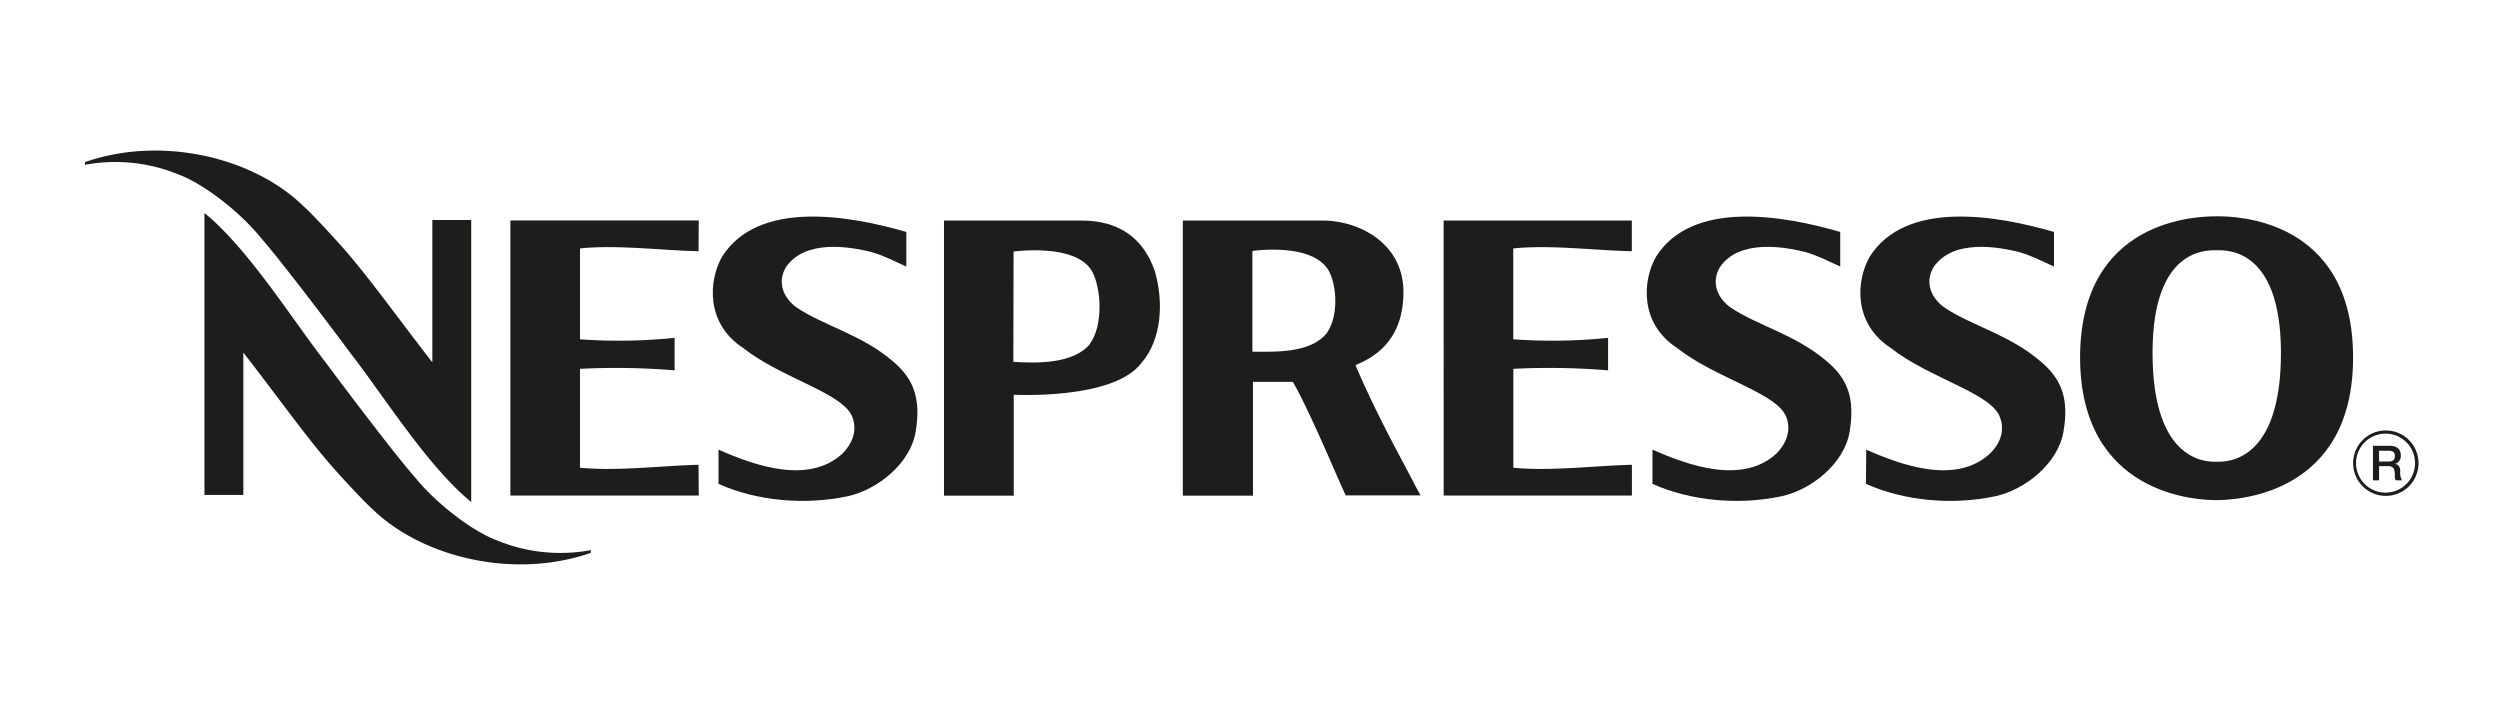 <svg xmlns="http://www.w3.org/2000/svg" width="231.95mm" height="66.41mm" viewBox="0 0 657.5 188.24">
  <g>
    <path d="M130.71,142.12c-6.57-2.45-16-9.75-21.43-16.42-7-8-23.84-30.66-23.84-30.66C76.79,83.89,65.22,65.34,53.77,56v74.17H64V92.73c7.19,9.18,15.61,20.9,21.92,28.31,2.79,3.32,10,11.1,12,12.81,13.16,12.82,37.31,18.58,57.46,11.54v-.71A43.72,43.72,0,0,1,130.71,142.12Z" fill="#1d1d1b"/>
    <path d="M183.72,66.06l.05-8.09H134.23v72.35h49.54l-.05-8.09c-9.5.23-21.41,1.74-31.18.78V97a186.26,186.26,0,0,1,24.88.4V88.85a142.83,142.83,0,0,1-24.88.38V65.33C162.31,64.32,174.22,65.88,183.72,66.06Z" fill="#1d1d1b"/>
    <path d="M284.49,58H248.27v72.35h18.34V103.81s26.18,1.43,33.57-8.34c5.51-6.3,5.82-16.35,3.55-24.13C300.72,62.5,294.13,58,284.49,58Zm2.07,32.59c-4.3,5.06-13.76,5-20.05,4.56l.06-29s16.3-2.28,20.6,5.13C289.65,75.67,290.24,85.64,286.56,90.56Z" fill="#1d1d1b"/>
    <path d="M68.42,62.32c7,8,23.84,30.66,23.84,30.66,8.66,11.16,20.22,29.7,31.67,39.05V57.86H113.71V95.29C106.52,86.11,98.09,74.39,91.78,67c-2.78-3.32-10-11.09-12-12.81C66.63,41.35,42.49,35.59,22.34,42.63v.71A43.69,43.69,0,0,1,47,45.9C53.57,48.35,63,55.65,68.42,62.32Z" fill="#1d1d1b"/>
    <path d="M235,95.16c-8.37-7.25-18.54-9.52-25.7-14.44-5-3.87-4.26-8.88-1.71-11.59,6-6.72,18.61-3.55,21.53-2.87,3.71,1.09,5.7,2.26,9.24,3.84V61c-15-4.37-39-8.54-48.49,6.56-3.48,6.21-4.38,17.48,5.64,24,10.1,8,26.67,11.87,28.74,18.35,1.27,3.54-.26,6.94-2.64,9.34-9,8.32-23.35,3.1-32.64-1l0,9c10,4.52,22.77,5.67,34.06,3.24,7.74-1.73,16.41-8.54,17.8-17S240.42,99.8,235,95.16Z" fill="#1d1d1b"/>
    <path d="M536.81,95.16c-8.34-7.25-18.52-9.52-25.64-14.44-5.05-3.87-4.3-8.88-1.76-11.59,6-6.72,18.59-3.55,21.53-2.87,3.72,1.09,5.73,2.26,9.26,3.84V61c-15-4.37-39-8.54-48.5,6.56-3.51,6.21-4.42,17.48,5.64,24,10.13,8,26.7,11.87,28.71,18.35,1.31,3.54-.19,6.94-2.65,9.34-8.93,8.32-23.33,3.1-32.58-1l-.07,9c10.09,4.52,22.79,5.67,34.09,3.24,7.78-1.73,16.41-8.54,17.86-17S542.3,99.8,536.81,95.16Z" fill="#1d1d1b"/>
    <path d="M371.61,126.54l-2.25-4.25c-4.8-9-8.65-16.48-12.86-26.22a11.23,11.23,0,0,1,1.6-.76c6.7-3.2,11.14-9,11-19C368.8,64,357.58,58,347.78,58h-36.7v72.35h18.45V100.42H340c3.5,5.84,10.62,22.42,11.73,25l2.18,4.87H373.6L371.82,127ZM348.86,87.7c-4.33,5.2-13.28,4.81-19.48,4.79V66s15.76-2.36,20.09,5.22C351.72,75.44,352,83.41,348.86,87.7Z" fill="#1d1d1b"/>
    <path d="M627.43,113.21a8.6,8.6,0,1,0,8.64,8.57A8.59,8.59,0,0,0,627.43,113.21Zm0,16.35a7.76,7.76,0,1,1,7.73-7.78A7.78,7.78,0,0,1,627.43,129.56Z" fill="#1d1d1b"/>
    <path d="M583,56.88c-4.79,0-35.81.47-35.94,37,0,36.25,30.62,37.69,35.94,37.65s35.95-1.4,35.86-37.65C618.78,57.35,587.79,56.84,583,56.88Zm.12,64.55h-.27c-2,0-16.84.63-16.73-28.95C566.21,65,580.61,65.81,583,65.81s16.77-.77,16.89,26.67C600,122.06,585.15,121.43,583.09,121.43Z" fill="#1d1d1b"/>
    <path d="M629.93,122v0a2.19,2.19,0,0,0,1.48-2.31c0-1.51-1-2.45-2.94-2.45h-4.38v9.08h1.6v-3.74H628c1.48,0,1.84.75,1.84,2.44a2.56,2.56,0,0,0,.22,1.3h1.68a4,4,0,0,1-.48-2.38C631.28,122.52,630.48,122.07,629.93,122Zm-1.65-.63h-2.59v-2.83h2.59c.8,0,1.58.25,1.58,1.38C629.86,120.86,629.32,121.38,628.28,121.38Z" fill="#1d1d1b"/>
    <path d="M480.62,95.16c-8.36-7.25-18.53-9.52-25.69-14.44-5-3.87-4.26-8.88-1.71-11.59,6-6.72,18.61-3.55,21.53-2.87,3.71,1.09,5.7,2.26,9.23,3.84V61c-15-4.37-39-8.54-48.48,6.56-3.48,6.21-4.39,17.48,5.63,24,10.11,8,26.68,11.87,28.75,18.35,1.27,3.54-.26,6.94-2.64,9.34-9,8.32-23.35,3.1-32.64-1l0,9c10.05,4.52,22.77,5.67,34.05,3.24,7.75-1.73,16.42-8.54,17.81-17S486.09,99.8,480.62,95.16Z" fill="#1d1d1b"/>
    <path d="M379.69,130.32h49.5v-8.09c-9.53.23-21.44,1.74-31.18.78V97a187,187,0,0,1,24.92.4V88.85a143.61,143.61,0,0,1-24.94.38c0-1.54,0-23.9,0-23.9,9.74-1,21.65.55,31.18.73V58h-49.5Z" fill="#1d1d1b"/>
  </g>
  <rect x="-50.26" y="-14.39" width="758.01" height="217.02" fill="none"/>
</svg>

